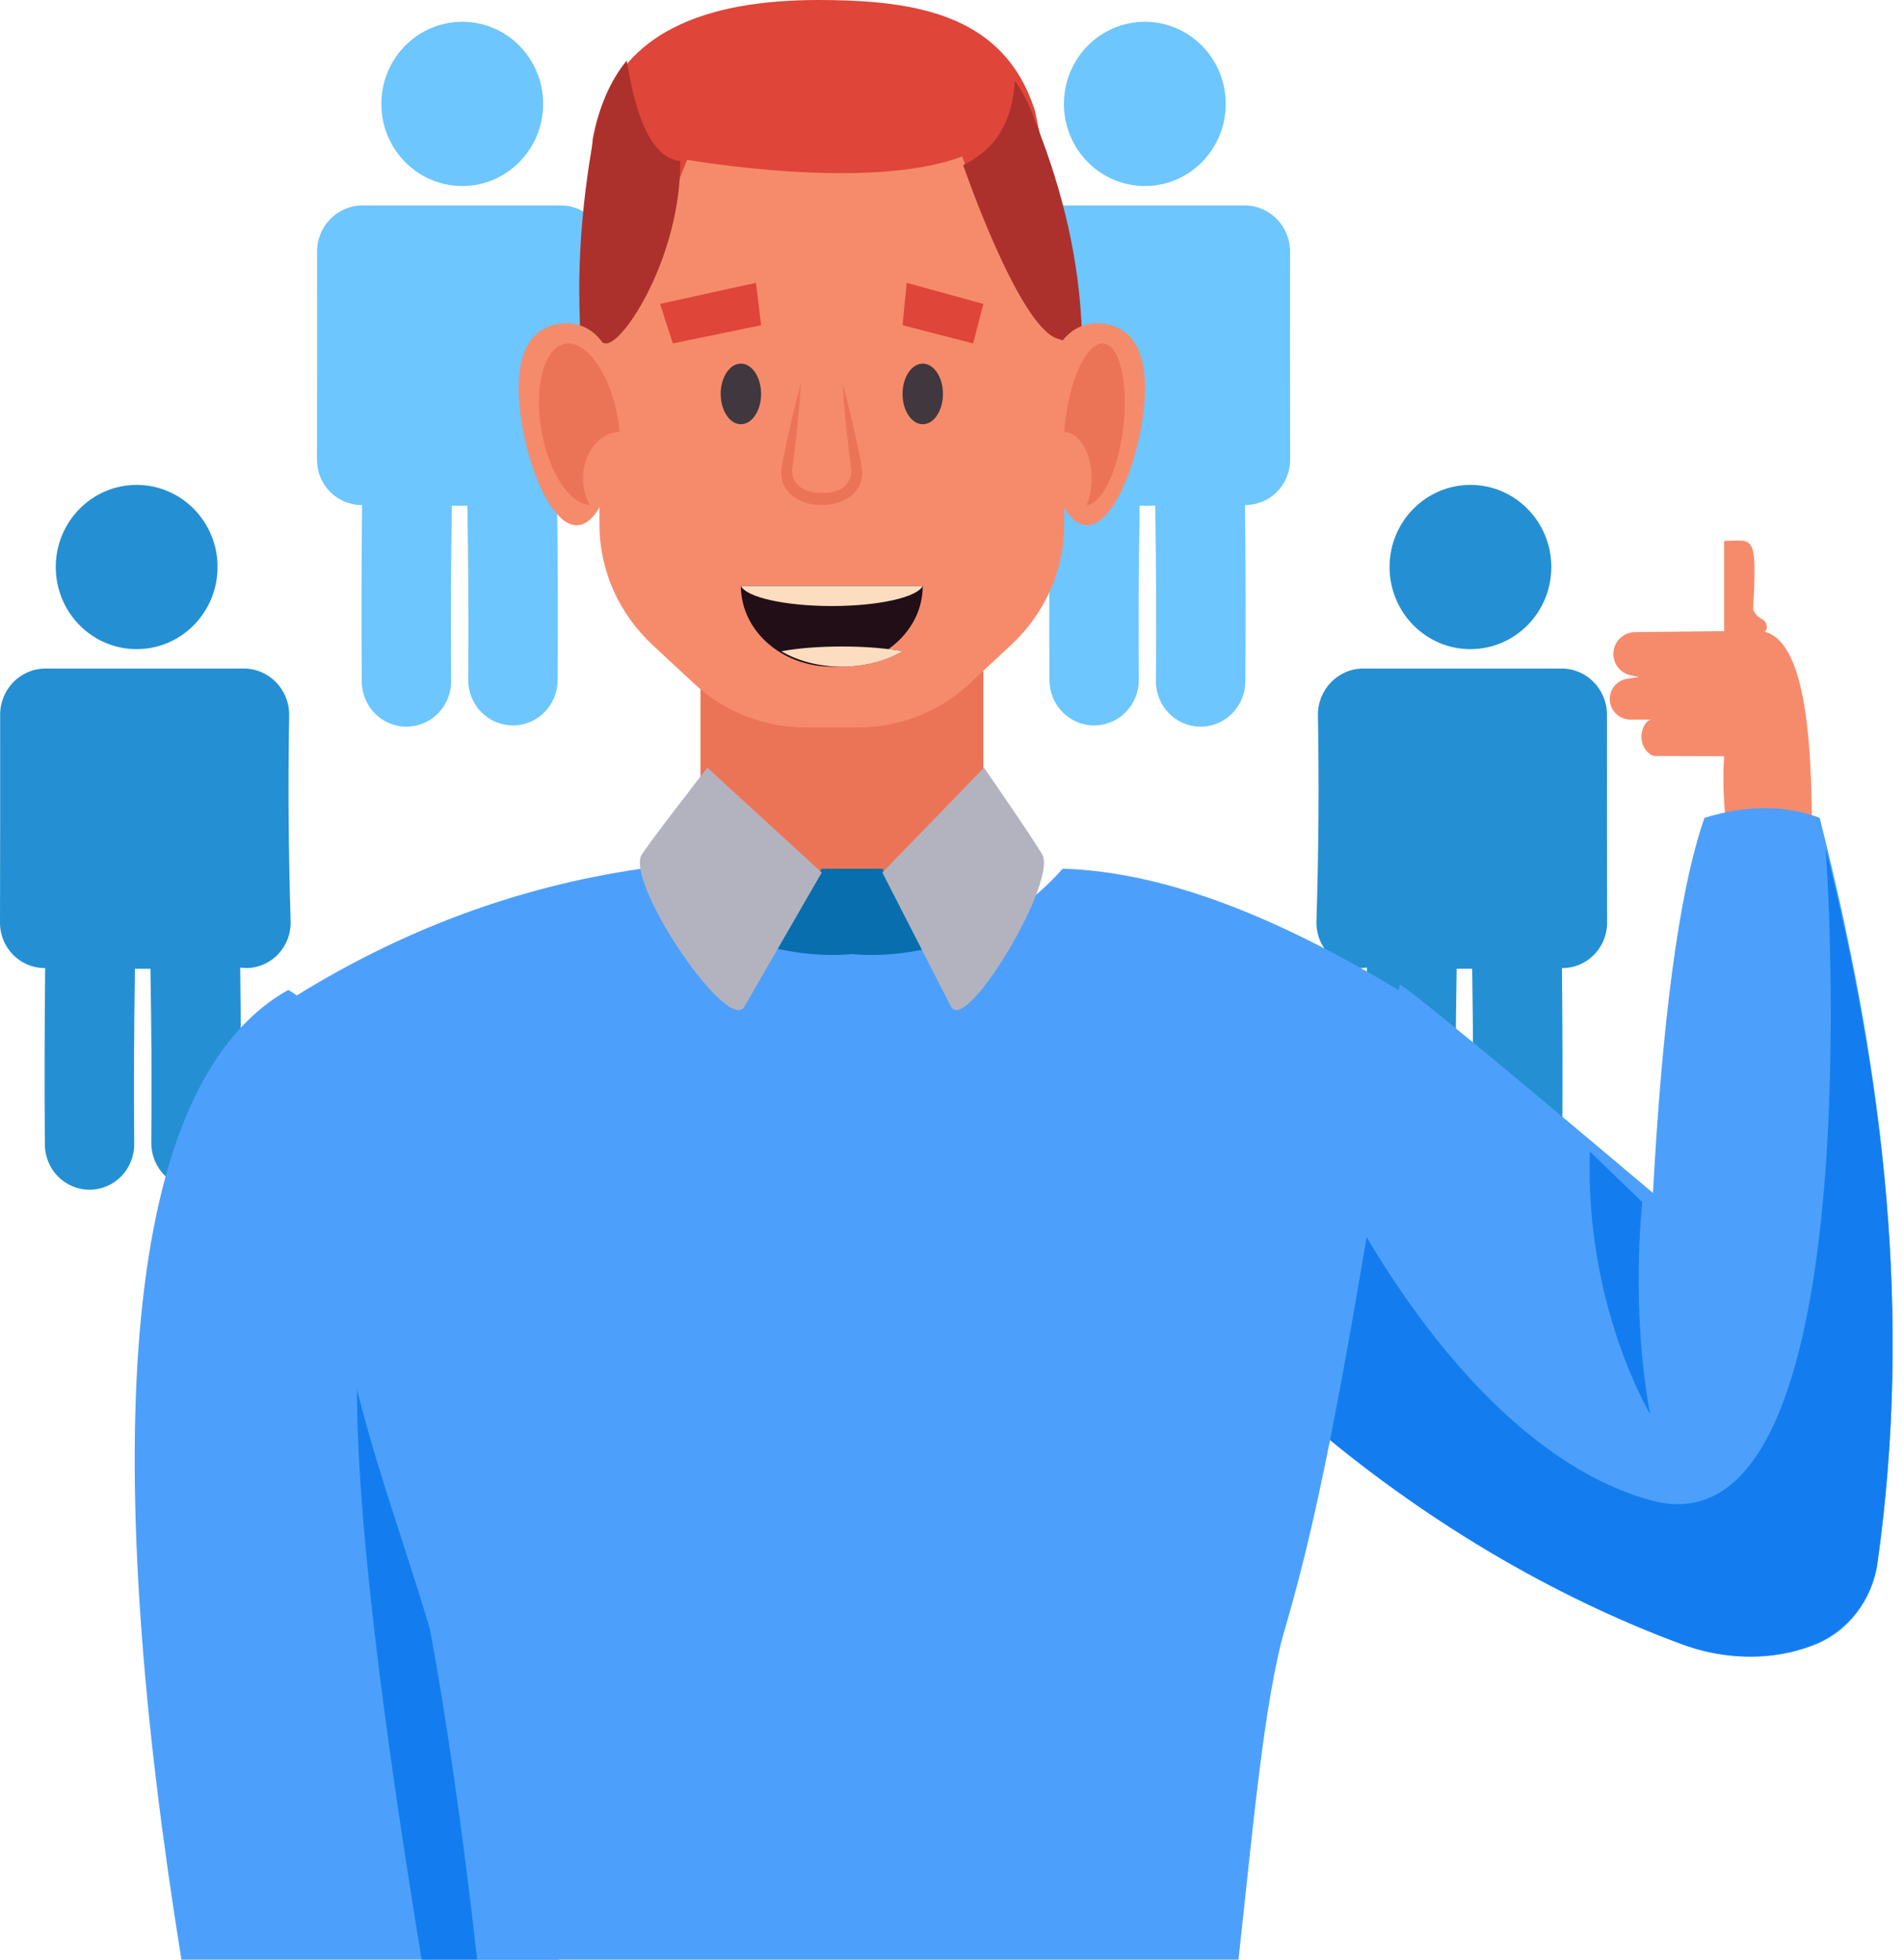 <svg width="68" height="70" viewBox="0 0 68 70" fill="none" xmlns="http://www.w3.org/2000/svg">
<path d="M37.998 3.711C37.998 5.332 39.292 6.645 40.887 6.645C42.483 6.645 43.776 5.332 43.776 3.711C43.776 2.09 42.483 0.778 40.887 0.778C39.292 0.778 37.998 2.09 37.998 3.711Z" fill="#6DC6FD"/>
<path d="M35.751 9.017C35.734 8.096 36.462 7.34 37.369 7.34H38.906H42.883H44.402H44.452C45.349 7.34 46.074 8.08 46.073 8.989C46.069 11.481 46.072 13.891 46.076 16.416C46.079 17.311 45.365 18.039 44.484 18.039H44.48L44.465 18.038C44.487 20.155 44.492 22.27 44.475 24.349C44.468 25.241 43.755 25.957 42.88 25.957H42.867C41.986 25.95 41.276 25.219 41.284 24.324C41.302 21.936 41.292 20.499 41.259 18.065H40.704C40.667 20.471 40.656 21.894 40.672 24.28C40.679 25.174 39.971 25.906 39.089 25.913H39.076C38.201 25.913 37.488 25.195 37.481 24.304C37.466 22.226 37.472 20.12 37.499 18.022L37.292 18.039L37.241 18.038C36.36 18.01 35.669 17.261 35.697 16.367C35.775 13.842 35.793 11.459 35.751 9.017Z" fill="#6DC6FD"/>
<path d="M49.627 20.254C49.627 21.875 50.92 23.188 52.515 23.188C54.111 23.188 55.404 21.875 55.404 20.254C55.404 18.634 54.111 17.321 52.515 17.321C50.92 17.321 49.627 18.634 49.627 20.254Z" fill="#2490D3"/>
<path d="M47.069 25.558C47.053 24.637 47.782 23.881 48.689 23.881H50.225H54.203H55.722H55.772C56.667 23.881 57.393 24.621 57.392 25.53C57.389 28.022 57.391 30.432 57.396 32.957C57.399 33.852 56.684 34.58 55.804 34.58H55.8L55.784 34.579C55.806 36.696 55.811 38.811 55.794 40.89C55.787 41.782 55.075 42.498 54.199 42.498H54.185C53.304 42.491 52.596 41.76 52.603 40.865C52.621 38.477 52.611 37.04 52.578 34.606H52.024C51.986 37.012 51.975 38.435 51.993 40.821C51.998 41.715 51.29 42.447 50.408 42.454H50.396C49.52 42.454 48.807 41.736 48.8 40.845C48.786 38.767 48.791 36.661 48.818 34.563L48.611 34.58L48.56 34.579C47.679 34.551 46.988 33.802 47.016 32.908C47.095 30.383 47.112 28 47.069 25.558Z" fill="#2490D3"/>
<path d="M19.398 3.711C19.398 5.332 18.104 6.645 16.509 6.645C14.913 6.645 13.62 5.332 13.62 3.711C13.62 2.09 14.913 0.778 16.509 0.778C18.104 0.778 19.398 2.09 19.398 3.711Z" fill="#6DC6FD"/>
<path d="M21.645 9.017C21.662 8.096 20.934 7.34 20.027 7.34H18.49H14.513H12.994H12.944C12.047 7.34 11.322 8.08 11.323 8.989C11.327 11.481 11.324 13.891 11.32 16.416C11.317 17.311 12.031 18.039 12.912 18.039H12.916L12.931 18.038C12.909 20.155 12.904 22.27 12.921 24.349C12.927 25.241 13.641 25.957 14.515 25.957H14.529C15.411 25.95 16.12 25.219 16.112 24.324C16.094 21.936 16.104 20.499 16.137 18.065H16.692C16.729 20.471 16.74 21.894 16.723 24.28C16.716 25.174 17.425 25.906 18.307 25.913H18.32C19.195 25.913 19.908 25.195 19.915 24.304C19.93 22.226 19.924 20.12 19.897 18.022L20.104 18.039L20.155 18.038C21.036 18.01 21.727 17.261 21.699 16.367C21.621 13.842 21.602 11.459 21.645 9.017Z" fill="#6DC6FD"/>
<path d="M7.77 20.254C7.77 21.875 6.476 23.188 4.881 23.188C3.285 23.188 1.992 21.875 1.992 20.254C1.992 18.634 3.285 17.321 4.881 17.321C6.476 17.321 7.77 18.634 7.77 20.254Z" fill="#2490D3"/>
<path d="M10.327 25.558C10.343 24.637 9.614 23.881 8.708 23.881H7.172H3.194H1.674H1.624C0.729 23.881 0.004 24.621 0.005 25.53C0.007 28.022 0.006 30.432 0 32.957C-0.002 33.852 0.713 34.58 1.593 34.58H1.596L1.613 34.579C1.591 36.696 1.586 38.811 1.602 40.89C1.609 41.782 2.322 42.498 3.197 42.498H3.211C4.092 42.491 4.8 41.76 4.793 40.865C4.776 38.477 4.785 37.04 4.819 34.606H5.373C5.411 37.012 5.421 38.435 5.404 40.821C5.398 41.715 6.106 42.447 6.989 42.454H7C7.877 42.454 8.589 41.736 8.596 40.845C8.61 38.767 8.606 36.661 8.579 34.563L8.786 34.58L8.837 34.579C9.718 34.551 10.408 33.802 10.38 32.908C10.302 30.383 10.284 28 10.327 25.558Z" fill="#2490D3"/>
<path d="M59.375 26.701H59.217V26.081H58.935V25.98H59.657V26.081H59.375V26.701Z" fill="#274267"/>
<path d="M64.708 29.207L61.707 29.588C61.598 29.278 61.503 28.156 61.575 27.012L59.117 27.004C59.001 27.004 58.889 26.926 58.797 26.815C58.6 26.579 58.572 26.241 58.7 25.962C58.753 25.846 58.827 25.753 58.918 25.722L58.963 25.706L58.22 25.703C57.837 25.701 57.519 25.402 57.493 25.018C57.468 24.64 57.737 24.303 58.112 24.246L58.525 24.183L58.235 24.122C57.864 24.043 57.605 23.706 57.621 23.328C57.637 22.915 57.973 22.589 58.383 22.58L61.575 22.545V19.321C62.611 19.321 62.763 18.982 62.611 21.778C62.763 22.093 62.917 22.079 63 22.167C63.181 22.36 63.084 22.58 63 22.556C64.271 22.873 64.682 25.465 64.708 29.207Z" fill="#F68B6C"/>
<path d="M67.059 55.825C66.874 57.145 66.012 58.297 64.777 58.769C64.588 58.842 64.392 58.907 64.19 58.962C62.886 59.318 61.5 59.218 60.237 58.742C55.645 57.014 51.37 54.365 47.388 50.871L48.676 43.09L49.988 35.171C50.234 35.237 54.279 38.614 56.877 40.797C58.123 41.843 59.034 42.613 59.034 42.613C59.36 36.657 59.926 31.935 60.874 29.214C62.352 28.76 63.727 28.742 64.989 29.214C65.079 29.568 65.167 29.922 65.253 30.278V30.281C67.247 38.47 68.303 46.877 67.059 55.825Z" fill="#4CA0FB"/>
<path d="M58.935 50.516C58.935 50.516 56.601 46.653 56.78 41.134C57.861 42.175 58.653 42.941 58.653 42.941C58.653 42.941 58.225 46.741 58.935 50.516Z" fill="#137DF0"/>
<path d="M67.048 55.828C66.86 57.147 65.98 58.298 64.719 58.769C64.526 58.842 64.327 58.907 64.12 58.963C62.789 59.318 61.375 59.218 60.086 58.743C55.4 57.016 50.73 54.233 46.666 50.743L47.504 41.75C49.043 44.983 53.26 52.016 58.954 53.591C66.995 55.813 65.229 30.643 65.205 30.31C67.239 38.491 68.317 46.889 67.048 55.828Z" fill="#137DF0"/>
<path d="M16.603 58.495C16.942 63.205 17.049 67.478 17.079 70H6.48C3.731 52.959 3.973 38.914 10.294 35.361C13.941 37.451 15.636 47.226 16.419 56.204C16.487 56.975 16.546 57.741 16.603 58.495Z" fill="#4CA0FB"/>
<path d="M19.966 70H15.058C13.34 59.518 12.628 52.587 12.766 48.659C12.847 46.368 13.217 45.098 13.846 44.742L16.662 56.357L17.231 58.71L19.966 70Z" fill="#137DF0"/>
<path d="M25.017 24.484V33.918H35.12V23.093L25.017 24.484Z" fill="#EC7456"/>
<path d="M29.856 2.888H29.56C25.059 2.888 21.409 6.382 21.409 10.692V18.742C21.409 20.361 22.093 21.911 23.305 23.038L24.821 24.448C25.879 25.429 27.294 25.98 28.768 25.98H29.708H30.648C32.122 25.98 33.538 25.429 34.596 24.448L36.111 23.038C37.324 21.911 38.007 20.361 38.007 18.742V10.692C38.007 6.382 34.358 2.888 29.856 2.888Z" fill="#F68B6C"/>
<path d="M32.955 20.928C32.955 21.792 32.531 22.565 31.855 23.094C31.284 23.543 30.531 23.814 29.708 23.814C28.885 23.814 28.132 23.543 27.56 23.094C26.885 22.565 26.46 21.792 26.46 20.928H32.955Z" fill="#210E16"/>
<path d="M30.069 23.093C30.901 23.093 31.659 23.157 32.234 23.263C31.631 23.62 30.864 23.814 30.069 23.814C29.274 23.814 28.506 23.62 27.904 23.263C28.479 23.157 29.236 23.093 30.069 23.093Z" fill="#210E16"/>
<path d="M32.955 20.927C32.766 21.333 31.387 21.648 29.708 21.648C28.029 21.648 26.65 21.333 26.46 20.927H32.955Z" fill="#210E16"/>
<path d="M32.955 20.927C32.766 21.333 31.387 21.648 29.708 21.648C28.029 21.648 26.65 21.333 26.46 20.927H32.955Z" fill="#FDDDC0"/>
<path d="M32.234 23.263C31.631 23.62 30.864 23.814 30.069 23.814C29.274 23.814 28.506 23.62 27.904 23.263C28.479 23.157 29.236 23.093 30.069 23.093C30.901 23.093 31.659 23.157 32.234 23.263Z" fill="#FDDDC0"/>
<path d="M27.182 14.072C27.182 14.669 26.859 15.154 26.46 15.154C26.062 15.154 25.739 14.669 25.739 14.072C25.739 13.474 26.062 12.989 26.46 12.989C26.859 12.989 27.182 13.474 27.182 14.072Z" fill="#40383E"/>
<path d="M33.677 14.072C33.677 14.669 33.354 15.154 32.956 15.154C32.557 15.154 32.234 14.669 32.234 14.072C32.234 13.474 32.557 12.989 32.956 12.989C33.354 12.989 33.677 13.474 33.677 14.072Z" fill="#40383E"/>
<path d="M30.097 13.711C30.32 14.508 30.501 15.309 30.665 16.115C30.754 16.544 30.91 17.037 30.636 17.445C30.147 18.24 28.548 18.24 28.058 17.445C27.785 17.038 27.94 16.546 28.029 16.115C28.193 15.309 28.374 14.508 28.598 13.711C28.556 14.534 28.472 15.352 28.371 16.167L28.296 16.77C28.233 17.579 29.283 17.735 29.898 17.523C30.214 17.417 30.433 17.095 30.399 16.77L30.324 16.167C30.224 15.352 30.139 14.534 30.097 13.711Z" fill="#EC7456"/>
<path d="M38.639 11.92C38.639 11.92 39.147 12.578 37.745 12.083C36.343 11.589 34.367 5.585 34.367 5.585C31.052 6.86 24.541 5.707 24.541 5.707C23.276 8.925 21.649 12.083 21.649 12.083L20.688 11.92L21.166 4.968C21.378 3.809 21.828 2.901 22.465 2.196C22.895 1.715 23.412 1.326 23.994 1.022C25.432 0.269 27.271 -0 29.24 -0C32.172 -0 34.793 0.377 36.222 2.427C36.526 2.861 36.775 3.367 36.963 3.96L38.639 11.92Z" fill="#DF4538"/>
<path d="M24.296 5.753C24.31 9.161 22.258 12.331 21.631 12.267L20.744 12.1C20.597 9.885 20.734 7.522 21.184 4.997C21.381 3.812 21.796 2.885 22.382 2.164C22.714 4.204 23.265 5.635 24.296 5.753Z" fill="#AC312D"/>
<path d="M38.64 11.937C38.64 11.937 39.144 12.564 37.752 12.092C36.36 11.621 34.399 5.897 34.399 5.897C35.642 5.294 36.172 4.238 36.24 2.886C36.542 3.299 36.789 3.782 36.976 4.348C37.966 6.826 38.563 9.351 38.64 11.937Z" fill="#AC312D"/>
<path d="M23.574 10.855L24.029 12.268L27.183 11.617L26.998 10.103L23.574 10.855Z" fill="#DF4538"/>
<path d="M35.12 10.855L34.756 12.268L32.234 11.617L32.381 10.103L35.12 10.855Z" fill="#DF4538"/>
<path d="M22.093 14.021C22.295 16.006 21.661 18.605 20.686 18.757C19.71 18.909 18.763 16.556 18.561 14.571C18.358 12.586 18.977 11.721 19.953 11.569C20.928 11.417 21.891 12.036 22.093 14.021Z" fill="#F68B6C"/>
<path d="M20.822 17.087C20.822 17.443 20.913 17.772 21.068 18.041C20.393 18.014 19.67 16.994 19.373 15.578C19.043 14.001 19.369 12.533 20.102 12.299C20.834 12.067 21.697 13.156 22.027 14.733C22.077 14.968 22.11 15.2 22.131 15.426C21.404 15.452 20.822 16.187 20.822 17.087Z" fill="#EC7456"/>
<path d="M37.323 14.021C37.121 16.006 37.755 18.605 38.731 18.757C39.706 18.909 40.653 16.556 40.856 14.571C41.058 12.586 40.439 11.721 39.464 11.569C38.488 11.417 37.526 12.036 37.323 14.021Z" fill="#F68B6C"/>
<path d="M38.988 17.087C38.988 17.443 38.92 17.772 38.804 18.041C39.31 18.014 39.852 16.994 40.075 15.578C40.323 14.001 40.078 12.533 39.529 12.299C38.979 12.067 38.332 13.156 38.084 14.733C38.047 14.968 38.022 15.2 38.007 15.426C38.552 15.452 38.988 16.187 38.988 17.087Z" fill="#EC7456"/>
<path d="M29.34 31.032H31.518L34.399 35.776C31.753 37.148 29.107 37.148 26.46 35.776L29.34 31.032Z" fill="#086EAE"/>
<path d="M50.275 35.566C48.6 45.116 47.619 52.307 45.898 58.159C45.141 60.705 44.719 65.62 44.231 70H17.041C16.525 65.362 15.875 60.924 15.345 58.159C14.358 54.837 13.227 51.888 12.497 48.548C11.659 44.717 11.391 40.165 10.585 35.566C14.399 33.206 18.496 31.669 22.907 31.031C26.13 34.662 30.43 34.078 30.43 34.078C30.43 34.078 34.731 34.662 37.954 31.031C41.782 31.146 45.939 32.915 50.275 35.566Z" fill="#4CA0FB"/>
<path d="M25.262 27.422C25.262 27.422 22.964 30.375 22.886 30.592C22.47 31.74 26.027 36.969 26.59 35.951L29.347 31.168L25.262 27.422Z" fill="#B3B3BF"/>
<path d="M35.144 27.422C35.144 27.422 37.186 30.375 37.255 30.592C37.625 31.74 34.463 36.969 33.962 35.951L31.512 31.168L35.144 27.422Z" fill="#B3B3BF"/>
</svg>
